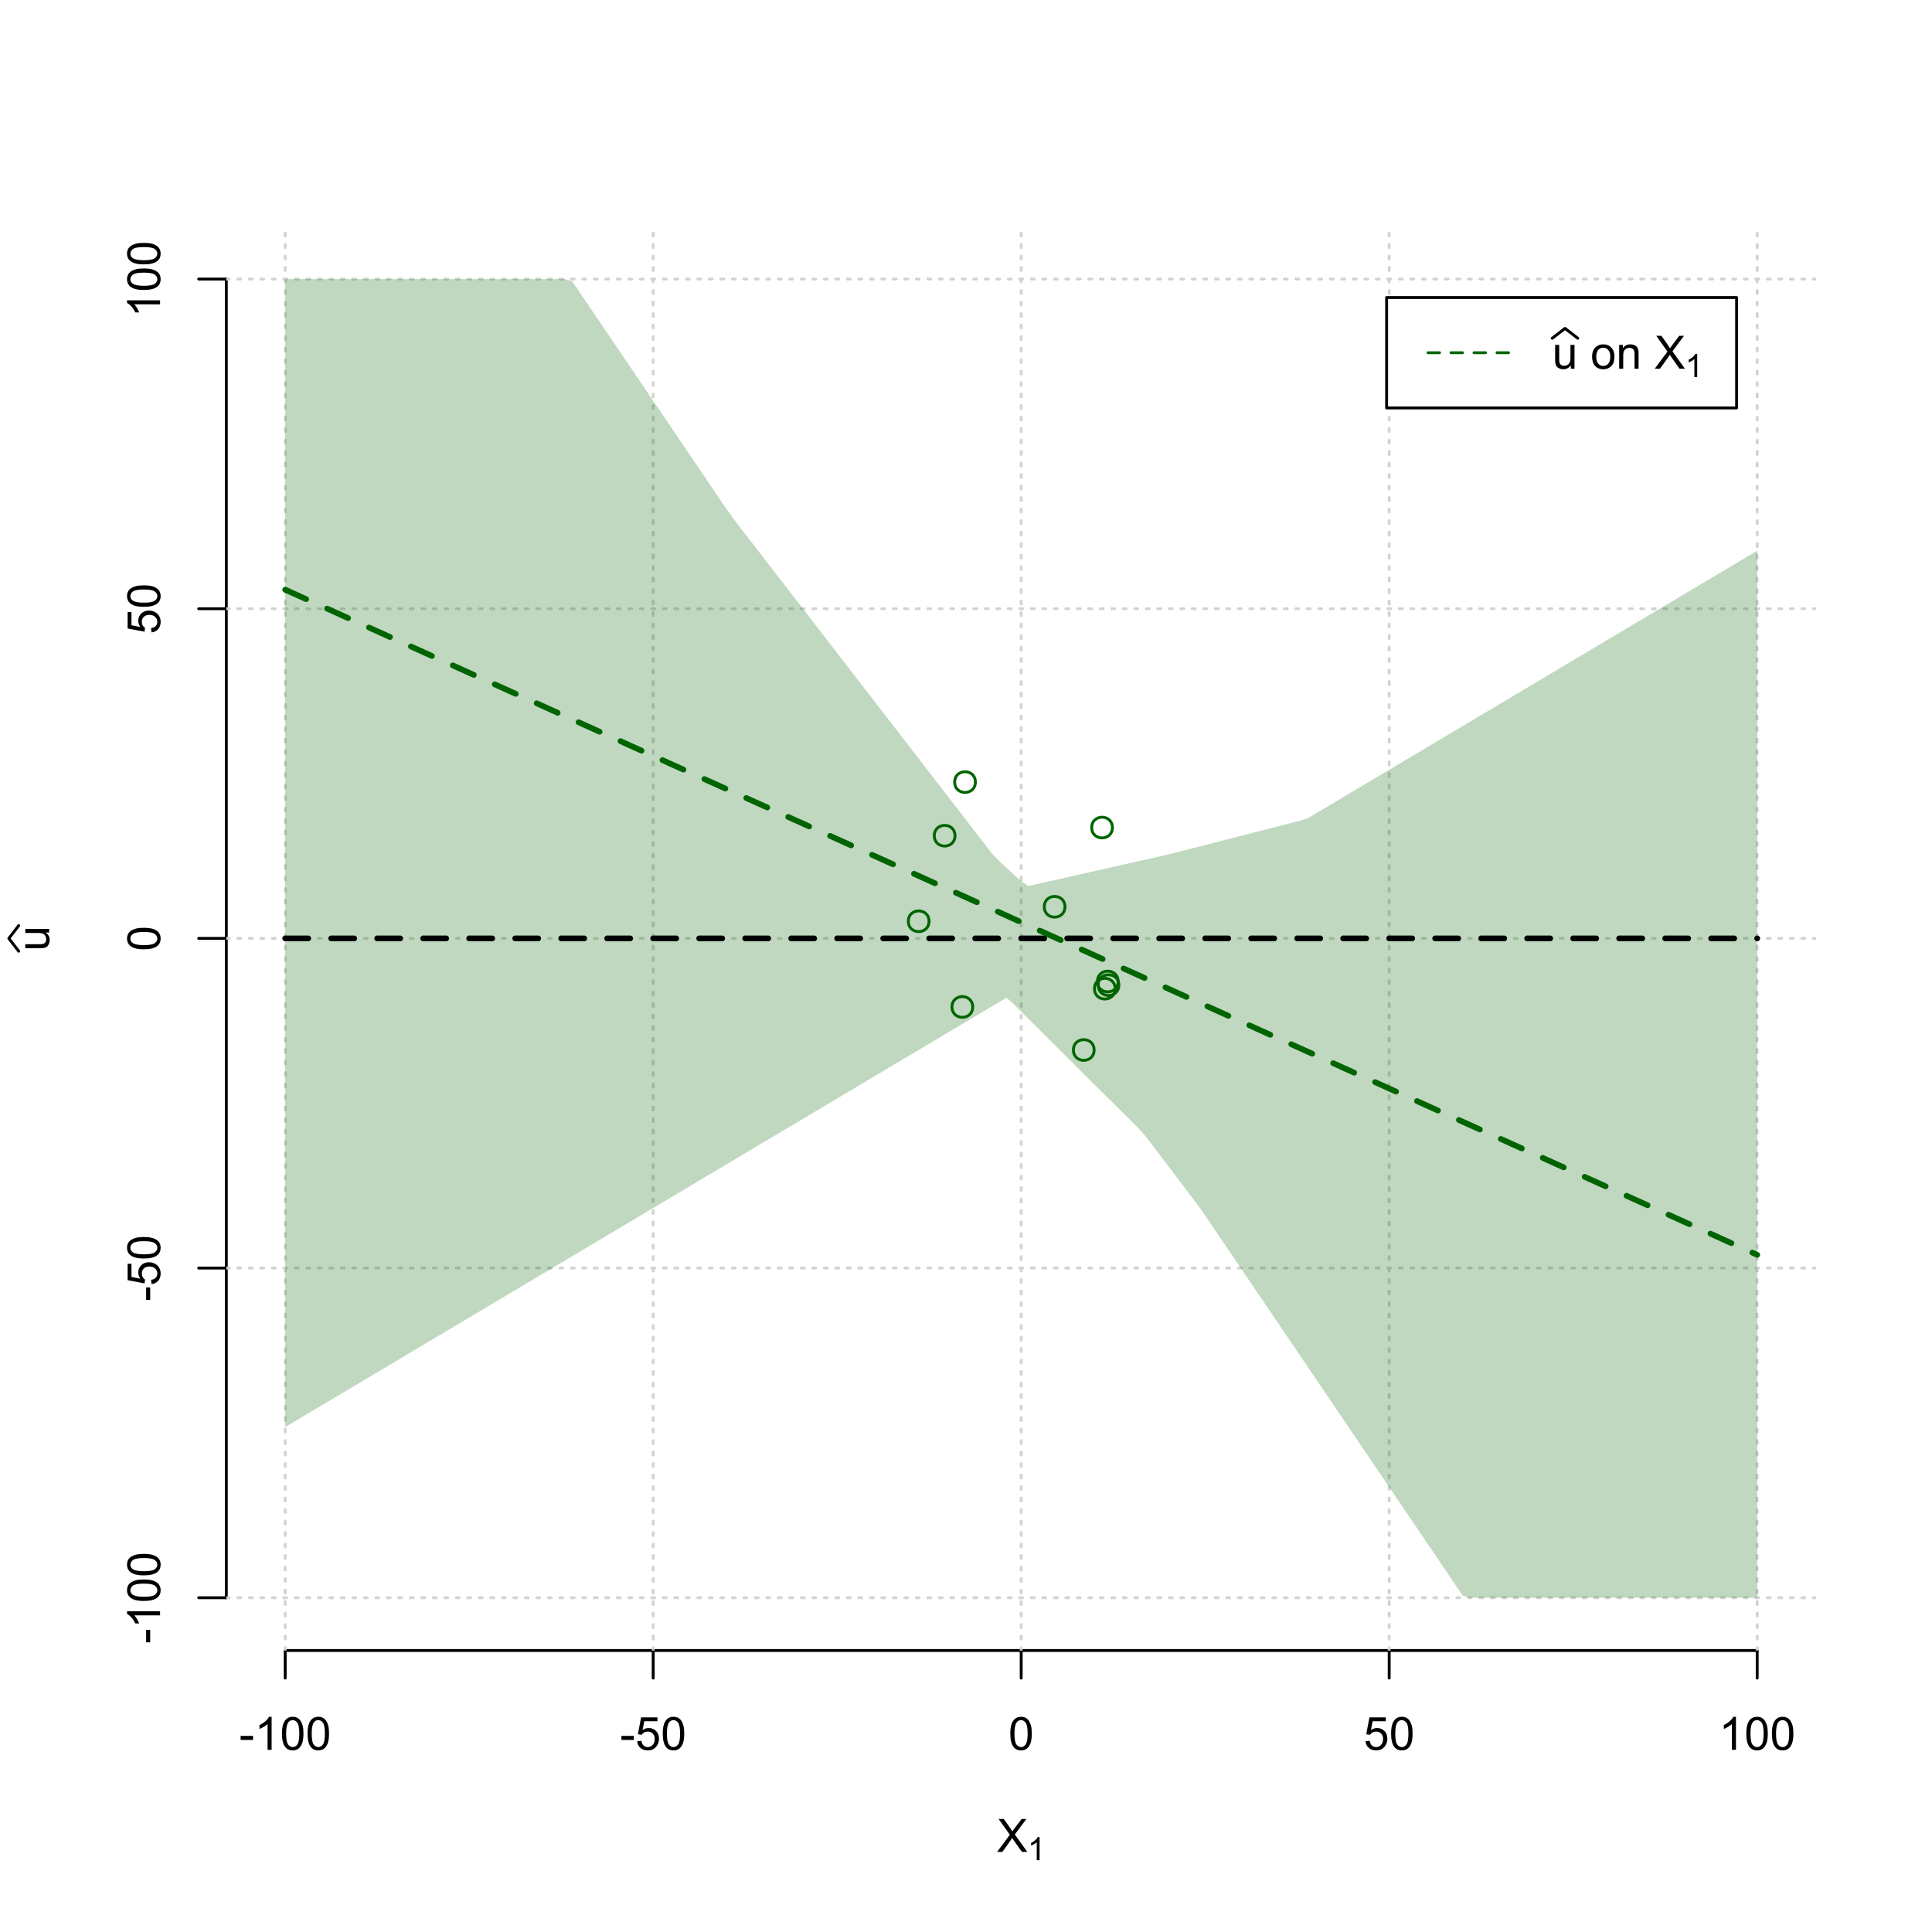 <?xml version="1.0" encoding="UTF-8"?>
<svg xmlns="http://www.w3.org/2000/svg" xmlns:xlink="http://www.w3.org/1999/xlink" width="504pt" height="504pt" viewBox="0 0 504 504" version="1.1">
<defs>
<g>
<symbol overflow="visible" id="glyph0-0">
<path style="stroke:none;" d="M 1.5 0 L 1.5 -7.5 L 7.5 -7.5 L 7.5 0 Z M 1.688 -0.188 L 7.312 -0.188 L 7.312 -7.312 L 1.688 -7.312 Z M 1.688 -0.188 "/>
</symbol>
<symbol overflow="visible" id="glyph0-1">
<path style="stroke:none;" d="M 0.055 0 L 3.375 -4.477 L 0.445 -8.59 L 1.797 -8.59 L 3.359 -6.387 C 3.68 -5.93 3.91 -5.578 4.047 -5.332 C 4.238 -5.645 4.465 -5.969 4.727 -6.312 L 6.457 -8.59 L 7.695 -8.59 L 4.676 -4.539 L 7.93 0 L 6.523 0 L 4.359 -3.062 C 4.238 -3.238 4.113 -3.43 3.984 -3.641 C 3.789 -3.324 3.652 -3.109 3.574 -2.992 L 1.418 0 Z M 0.055 0 "/>
</symbol>
<symbol overflow="visible" id="glyph0-2">
<path style="stroke:none;" d="M 0.383 -2.578 L 0.383 -3.641 L 3.621 -3.641 L 3.621 -2.578 Z M 0.383 -2.578 "/>
</symbol>
<symbol overflow="visible" id="glyph0-3">
<path style="stroke:none;" d="M 4.469 0 L 3.414 0 L 3.414 -6.719 C 3.16 -6.477 2.828 -6.234 2.414 -5.996 C 2 -5.75 1.629 -5.57 1.305 -5.449 L 1.305 -6.469 C 1.895 -6.742 2.41 -7.078 2.852 -7.477 C 3.293 -7.871 3.605 -8.254 3.789 -8.625 L 4.469 -8.625 Z M 4.469 0 "/>
</symbol>
<symbol overflow="visible" id="glyph0-4">
<path style="stroke:none;" d="M 0.5 -4.234 C 0.496 -5.246 0.602 -6.062 0.812 -6.688 C 1.02 -7.305 1.328 -7.785 1.742 -8.121 C 2.148 -8.457 2.668 -8.625 3.297 -8.625 C 3.758 -8.625 4.164 -8.531 4.512 -8.348 C 4.855 -8.16 5.141 -7.891 5.371 -7.543 C 5.594 -7.191 5.773 -6.766 5.906 -6.266 C 6.035 -5.762 6.098 -5.086 6.102 -4.234 C 6.098 -3.227 5.996 -2.414 5.789 -1.797 C 5.578 -1.176 5.266 -0.695 4.859 -0.359 C 4.445 -0.02 3.926 0.145 3.297 0.148 C 2.465 0.145 1.816 -0.148 1.348 -0.742 C 0.781 -1.457 0.496 -2.621 0.5 -4.234 Z M 1.582 -4.234 C 1.582 -2.824 1.746 -1.887 2.074 -1.418 C 2.402 -0.949 2.809 -0.715 3.297 -0.719 C 3.777 -0.715 4.184 -0.949 4.52 -1.422 C 4.848 -1.887 5.016 -2.824 5.016 -4.234 C 5.016 -5.648 4.848 -6.59 4.52 -7.055 C 4.184 -7.516 3.773 -7.746 3.289 -7.75 C 2.801 -7.746 2.414 -7.543 2.125 -7.137 C 1.762 -6.613 1.582 -5.645 1.582 -4.234 Z M 1.582 -4.234 "/>
</symbol>
<symbol overflow="visible" id="glyph0-5">
<path style="stroke:none;" d="M 0.5 -2.25 L 1.605 -2.344 C 1.684 -1.805 1.871 -1.398 2.176 -1.125 C 2.473 -0.852 2.836 -0.715 3.258 -0.719 C 3.766 -0.715 4.195 -0.906 4.547 -1.293 C 4.898 -1.672 5.074 -2.18 5.074 -2.82 C 5.074 -3.414 4.902 -3.891 4.566 -4.242 C 4.227 -4.59 3.785 -4.762 3.242 -4.766 C 2.898 -4.762 2.594 -4.684 2.32 -4.531 C 2.047 -4.375 1.832 -4.176 1.676 -3.93 L 0.688 -4.062 L 1.516 -8.473 L 5.789 -8.473 L 5.789 -7.465 L 2.359 -7.465 L 1.898 -5.156 C 2.414 -5.516 2.953 -5.695 3.523 -5.695 C 4.27 -5.695 4.902 -5.434 5.422 -4.914 C 5.934 -4.395 6.191 -3.727 6.195 -2.914 C 6.191 -2.133 5.965 -1.461 5.516 -0.898 C 4.961 -0.199 4.211 0.145 3.258 0.148 C 2.477 0.145 1.836 -0.07 1.344 -0.508 C 0.844 -0.941 0.562 -1.523 0.5 -2.25 Z M 0.5 -2.25 "/>
</symbol>
<symbol overflow="visible" id="glyph0-6">
<path style="stroke:none;" d="M 4.867 0 L 4.867 -0.914 C 4.379 -0.211 3.723 0.141 2.895 0.141 C 2.527 0.141 2.184 0.07 1.867 -0.07 C 1.547 -0.211 1.309 -0.387 1.156 -0.602 C 1 -0.812 0.895 -1.074 0.832 -1.383 C 0.785 -1.59 0.762 -1.918 0.766 -2.367 L 0.766 -6.223 L 1.82 -6.223 L 1.82 -2.773 C 1.816 -2.219 1.84 -1.848 1.887 -1.656 C 1.949 -1.379 2.09 -1.16 2.309 -1.004 C 2.523 -0.84 2.789 -0.762 3.105 -0.766 C 3.418 -0.762 3.715 -0.844 3.996 -1.008 C 4.273 -1.172 4.469 -1.391 4.586 -1.672 C 4.699 -1.949 4.758 -2.355 4.758 -2.891 L 4.758 -6.223 L 5.812 -6.223 L 5.812 0 Z M 4.867 0 "/>
</symbol>
<symbol overflow="visible" id="glyph0-7">
<path style="stroke:none;" d=""/>
</symbol>
<symbol overflow="visible" id="glyph0-8">
<path style="stroke:none;" d="M 0.398 -3.109 C 0.398 -4.262 0.719 -5.117 1.359 -5.672 C 1.895 -6.133 2.547 -6.363 3.316 -6.363 C 4.172 -6.363 4.871 -6.082 5.414 -5.52 C 5.953 -4.957 6.223 -4.184 6.227 -3.199 C 6.223 -2.398 6.102 -1.766 5.867 -1.309 C 5.625 -0.848 5.277 -0.492 4.82 -0.238 C 4.359 0.016 3.859 0.141 3.316 0.141 C 2.441 0.141 1.734 -0.137 1.203 -0.695 C 0.664 -1.254 0.398 -2.059 0.398 -3.109 Z M 1.484 -3.109 C 1.48 -2.309 1.656 -1.711 2.004 -1.32 C 2.348 -0.922 2.785 -0.727 3.316 -0.727 C 3.84 -0.727 4.273 -0.926 4.621 -1.324 C 4.969 -1.723 5.145 -2.328 5.145 -3.148 C 5.145 -3.914 4.969 -4.496 4.617 -4.895 C 4.266 -5.289 3.832 -5.488 3.316 -5.492 C 2.785 -5.488 2.348 -5.293 2.004 -4.898 C 1.656 -4.5 1.48 -3.902 1.484 -3.109 Z M 1.484 -3.109 "/>
</symbol>
<symbol overflow="visible" id="glyph0-9">
<path style="stroke:none;" d="M 0.789 0 L 0.789 -6.223 L 1.742 -6.223 L 1.742 -5.336 C 2.195 -6.02 2.855 -6.363 3.719 -6.363 C 4.09 -6.363 4.434 -6.293 4.754 -6.16 C 5.066 -6.023 5.305 -5.848 5.461 -5.633 C 5.617 -5.41 5.727 -5.152 5.789 -4.852 C 5.828 -4.656 5.848 -4.312 5.848 -3.828 L 5.848 0 L 4.793 0 L 4.793 -3.785 C 4.793 -4.215 4.75 -4.535 4.668 -4.75 C 4.586 -4.961 4.441 -5.129 4.234 -5.258 C 4.023 -5.383 3.777 -5.449 3.5 -5.449 C 3.047 -5.449 2.66 -5.305 2.332 -5.02 C 2.004 -4.734 1.84 -4.195 1.844 -3.398 L 1.844 0 Z M 0.789 0 "/>
</symbol>
<symbol overflow="visible" id="glyph1-0">
<path style="stroke:none;" d="M 1.051 0 L 1.051 -5.25 L 5.25 -5.25 L 5.25 0 Z M 1.18 -0.133 L 5.117 -0.133 L 5.117 -5.117 L 1.18 -5.117 Z M 1.18 -0.133 "/>
</symbol>
<symbol overflow="visible" id="glyph1-1">
<path style="stroke:none;" d="M 3.129 0 L 2.391 0 L 2.391 -4.703 C 2.211 -4.531 1.977 -4.363 1.691 -4.195 C 1.398 -4.023 1.141 -3.895 0.914 -3.812 L 0.914 -4.527 C 1.328 -4.719 1.688 -4.953 1.996 -5.234 C 2.305 -5.508 2.523 -5.777 2.652 -6.039 L 3.129 -6.039 Z M 3.129 0 "/>
</symbol>
<symbol overflow="visible" id="glyph2-0">
<path style="stroke:none;" d="M 0 -1.5 L -7.5 -1.5 L -7.5 -7.5 L 0 -7.5 Z M -0.188 -1.688 L -0.188 -7.312 L -7.312 -7.312 L -7.312 -1.688 Z M -0.188 -1.688 "/>
</symbol>
<symbol overflow="visible" id="glyph2-1">
<path style="stroke:none;" d="M 0 -4.867 L -0.914 -4.867 C -0.211 -4.379 0.141 -3.723 0.141 -2.895 C 0.141 -2.527 0.07 -2.184 -0.07 -1.867 C -0.211 -1.547 -0.387 -1.309 -0.598 -1.156 C -0.809 -1 -1.07 -0.895 -1.383 -0.832 C -1.59 -0.789 -1.918 -0.766 -2.367 -0.77 L -6.223 -0.77 L -6.223 -1.824 L -2.773 -1.824 C -2.219 -1.82 -1.848 -1.844 -1.656 -1.887 C -1.379 -1.949 -1.16 -2.09 -1.004 -2.309 C -0.84 -2.523 -0.762 -2.789 -0.766 -3.105 C -0.762 -3.418 -0.844 -3.715 -1.008 -3.996 C -1.172 -4.273 -1.391 -4.469 -1.672 -4.586 C -1.945 -4.699 -2.352 -4.758 -2.887 -4.758 L -6.223 -4.758 L -6.223 -5.812 L 0 -5.812 Z M 0 -4.867 "/>
</symbol>
<symbol overflow="visible" id="glyph2-2">
<path style="stroke:none;" d="M -2.578 -0.383 L -3.641 -0.383 L -3.641 -3.621 L -2.578 -3.621 Z M -2.578 -0.383 "/>
</symbol>
<symbol overflow="visible" id="glyph2-3">
<path style="stroke:none;" d="M 0 -4.469 L 0 -3.414 L -6.719 -3.418 C -6.477 -3.16 -6.234 -2.828 -5.996 -2.418 C -5.75 -2.004 -5.57 -1.633 -5.449 -1.309 L -6.469 -1.309 C -6.742 -1.895 -7.078 -2.41 -7.477 -2.852 C -7.871 -3.293 -8.254 -3.605 -8.625 -3.793 L -8.625 -4.473 Z M 0 -4.469 "/>
</symbol>
<symbol overflow="visible" id="glyph2-4">
<path style="stroke:none;" d="M -4.234 -0.5 C -5.246 -0.496 -6.062 -0.602 -6.688 -0.812 C -7.305 -1.02 -7.785 -1.328 -8.121 -1.742 C -8.457 -2.152 -8.625 -2.672 -8.625 -3.301 C -8.625 -3.758 -8.531 -4.164 -8.348 -4.512 C -8.16 -4.859 -7.891 -5.145 -7.543 -5.371 C -7.191 -5.594 -6.766 -5.773 -6.266 -5.906 C -5.762 -6.035 -5.086 -6.098 -4.234 -6.102 C -3.223 -6.098 -2.41 -5.996 -1.793 -5.789 C -1.176 -5.578 -0.695 -5.266 -0.359 -4.859 C -0.02 -4.445 0.145 -3.926 0.148 -3.297 C 0.145 -2.465 -0.148 -1.816 -0.742 -1.348 C -1.457 -0.781 -2.621 -0.496 -4.234 -0.5 Z M -4.234 -1.582 C -2.824 -1.582 -1.887 -1.746 -1.418 -2.074 C -0.949 -2.402 -0.715 -2.809 -0.719 -3.297 C -0.715 -3.777 -0.949 -4.184 -1.422 -4.52 C -1.887 -4.848 -2.824 -5.016 -4.234 -5.016 C -5.648 -5.016 -6.59 -4.848 -7.055 -4.52 C -7.516 -4.188 -7.746 -3.777 -7.75 -3.289 C -7.746 -2.801 -7.543 -2.414 -7.137 -2.129 C -6.613 -1.762 -5.645 -1.582 -4.234 -1.582 Z M -4.234 -1.582 "/>
</symbol>
<symbol overflow="visible" id="glyph2-5">
<path style="stroke:none;" d="M -2.25 -0.5 L -2.344 -1.605 C -1.805 -1.684 -1.398 -1.871 -1.125 -2.176 C -0.852 -2.473 -0.715 -2.836 -0.719 -3.258 C -0.715 -3.766 -0.906 -4.195 -1.293 -4.547 C -1.672 -4.898 -2.18 -5.074 -2.816 -5.074 C -3.414 -5.074 -3.891 -4.902 -4.242 -4.566 C -4.59 -4.227 -4.762 -3.785 -4.766 -3.242 C -4.762 -2.898 -4.684 -2.594 -4.531 -2.32 C -4.375 -2.047 -4.176 -1.832 -3.93 -1.676 L -4.062 -0.688 L -8.473 -1.52 L -8.473 -5.789 L -7.465 -5.789 L -7.465 -2.363 L -5.156 -1.898 C -5.516 -2.414 -5.695 -2.953 -5.695 -3.523 C -5.695 -4.27 -5.434 -4.902 -4.914 -5.422 C -4.395 -5.934 -3.727 -6.191 -2.91 -6.195 C -2.133 -6.191 -1.461 -5.965 -0.895 -5.516 C -0.199 -4.961 0.145 -4.211 0.148 -3.258 C 0.145 -2.477 -0.07 -1.836 -0.508 -1.344 C -0.941 -0.848 -1.523 -0.566 -2.25 -0.5 Z M -2.25 -0.5 "/>
</symbol>
</g>
<clipPath id="clip1">
  <path d="M 74 59.039 L 75 59.039 L 75 430.559 L 74 430.559 Z M 74 59.039 "/>
</clipPath>
<clipPath id="clip2">
  <path d="M 170 59.039 L 171 59.039 L 171 430.559 L 170 430.559 Z M 170 59.039 "/>
</clipPath>
<clipPath id="clip3">
  <path d="M 266 59.039 L 267 59.039 L 267 430.559 L 266 430.559 Z M 266 59.039 "/>
</clipPath>
<clipPath id="clip4">
  <path d="M 362 59.039 L 363 59.039 L 363 430.559 L 362 430.559 Z M 362 59.039 "/>
</clipPath>
<clipPath id="clip5">
  <path d="M 458 59.039 L 459 59.039 L 459 430.559 L 458 430.559 Z M 458 59.039 "/>
</clipPath>
<clipPath id="clip6">
  <path d="M 59.039 416 L 473.758 416 L 473.758 418 L 59.039 418 Z M 59.039 416 "/>
</clipPath>
<clipPath id="clip7">
  <path d="M 59.039 330 L 473.758 330 L 473.758 332 L 59.039 332 Z M 59.039 330 "/>
</clipPath>
<clipPath id="clip8">
  <path d="M 59.039 244 L 473.758 244 L 473.758 246 L 59.039 246 Z M 59.039 244 "/>
</clipPath>
<clipPath id="clip9">
  <path d="M 59.039 158 L 473.758 158 L 473.758 160 L 59.039 160 Z M 59.039 158 "/>
</clipPath>
<clipPath id="clip10">
  <path d="M 59.039 72 L 473.758 72 L 473.758 74 L 59.039 74 Z M 59.039 72 "/>
</clipPath>
</defs>
<g id="surface4176">
<rect x="0" y="0" width="504" height="504" style="fill:rgb(100%,100%,100%);fill-opacity:1;stroke:none;"/>
<g style="fill:rgb(0%,0%,0%);fill-opacity:1;">
  <use xlink:href="#glyph0-1" x="260.062" y="483.102"/>
</g>
<g style="fill:rgb(0%,0%,0%);fill-opacity:1;">
  <use xlink:href="#glyph1-1" x="268.066" y="485.281"/>
</g>
<g style="fill:rgb(0%,0%,0%);fill-opacity:1;">
  <use xlink:href="#glyph2-1" x="12.82" y="248.137"/>
</g>
<path style="fill:none;stroke-width:0.75;stroke-linecap:round;stroke-linejoin:round;stroke:rgb(0%,0%,0%);stroke-opacity:1;stroke-miterlimit:10;" d="M 4.879 248.137 L 2.301 244.801 L 4.879 241.465 "/>
<path style="fill:none;stroke-width:0.75;stroke-linecap:round;stroke-linejoin:round;stroke:rgb(0%,0%,0%);stroke-opacity:1;stroke-miterlimit:10;" d="M 74.398 430.559 L 458.398 430.559 "/>
<path style="fill:none;stroke-width:0.75;stroke-linecap:round;stroke-linejoin:round;stroke:rgb(0%,0%,0%);stroke-opacity:1;stroke-miterlimit:10;" d="M 74.398 430.559 L 74.398 437.762 "/>
<path style="fill:none;stroke-width:0.75;stroke-linecap:round;stroke-linejoin:round;stroke:rgb(0%,0%,0%);stroke-opacity:1;stroke-miterlimit:10;" d="M 170.398 430.559 L 170.398 437.762 "/>
<path style="fill:none;stroke-width:0.75;stroke-linecap:round;stroke-linejoin:round;stroke:rgb(0%,0%,0%);stroke-opacity:1;stroke-miterlimit:10;" d="M 266.398 430.559 L 266.398 437.762 "/>
<path style="fill:none;stroke-width:0.75;stroke-linecap:round;stroke-linejoin:round;stroke:rgb(0%,0%,0%);stroke-opacity:1;stroke-miterlimit:10;" d="M 362.398 430.559 L 362.398 437.762 "/>
<path style="fill:none;stroke-width:0.75;stroke-linecap:round;stroke-linejoin:round;stroke:rgb(0%,0%,0%);stroke-opacity:1;stroke-miterlimit:10;" d="M 458.398 430.559 L 458.398 437.762 "/>
<g style="fill:rgb(0%,0%,0%);fill-opacity:1;">
  <use xlink:href="#glyph0-2" x="62.391" y="456.48"/>
  <use xlink:href="#glyph0-3" x="66.387" y="456.48"/>
  <use xlink:href="#glyph0-4" x="73.061" y="456.48"/>
  <use xlink:href="#glyph0-4" x="79.734" y="456.48"/>
</g>
<g style="fill:rgb(0%,0%,0%);fill-opacity:1;">
  <use xlink:href="#glyph0-2" x="161.727" y="456.48"/>
  <use xlink:href="#glyph0-5" x="165.723" y="456.48"/>
  <use xlink:href="#glyph0-4" x="172.396" y="456.48"/>
</g>
<g style="fill:rgb(0%,0%,0%);fill-opacity:1;">
  <use xlink:href="#glyph0-4" x="263.062" y="456.48"/>
</g>
<g style="fill:rgb(0%,0%,0%);fill-opacity:1;">
  <use xlink:href="#glyph0-5" x="355.727" y="456.48"/>
  <use xlink:href="#glyph0-4" x="362.4" y="456.48"/>
</g>
<g style="fill:rgb(0%,0%,0%);fill-opacity:1;">
  <use xlink:href="#glyph0-3" x="448.387" y="456.48"/>
  <use xlink:href="#glyph0-4" x="455.061" y="456.48"/>
  <use xlink:href="#glyph0-4" x="461.734" y="456.48"/>
</g>
<path style="fill:none;stroke-width:0.75;stroke-linecap:round;stroke-linejoin:round;stroke:rgb(0%,0%,0%);stroke-opacity:1;stroke-miterlimit:10;" d="M 59.039 416.801 L 59.039 72.801 "/>
<path style="fill:none;stroke-width:0.75;stroke-linecap:round;stroke-linejoin:round;stroke:rgb(0%,0%,0%);stroke-opacity:1;stroke-miterlimit:10;" d="M 59.039 416.801 L 51.84 416.801 "/>
<path style="fill:none;stroke-width:0.75;stroke-linecap:round;stroke-linejoin:round;stroke:rgb(0%,0%,0%);stroke-opacity:1;stroke-miterlimit:10;" d="M 59.039 330.801 L 51.84 330.801 "/>
<path style="fill:none;stroke-width:0.75;stroke-linecap:round;stroke-linejoin:round;stroke:rgb(0%,0%,0%);stroke-opacity:1;stroke-miterlimit:10;" d="M 59.039 244.801 L 51.84 244.801 "/>
<path style="fill:none;stroke-width:0.75;stroke-linecap:round;stroke-linejoin:round;stroke:rgb(0%,0%,0%);stroke-opacity:1;stroke-miterlimit:10;" d="M 59.039 158.801 L 51.84 158.801 "/>
<path style="fill:none;stroke-width:0.75;stroke-linecap:round;stroke-linejoin:round;stroke:rgb(0%,0%,0%);stroke-opacity:1;stroke-miterlimit:10;" d="M 59.039 72.801 L 51.84 72.801 "/>
<g style="fill:rgb(0%,0%,0%);fill-opacity:1;">
  <use xlink:href="#glyph2-2" x="41.762" y="428.809"/>
  <use xlink:href="#glyph2-3" x="41.762" y="424.812"/>
  <use xlink:href="#glyph2-4" x="41.762" y="418.139"/>
  <use xlink:href="#glyph2-4" x="41.762" y="411.465"/>
</g>
<g style="fill:rgb(0%,0%,0%);fill-opacity:1;">
  <use xlink:href="#glyph2-2" x="41.762" y="339.473"/>
  <use xlink:href="#glyph2-5" x="41.762" y="335.477"/>
  <use xlink:href="#glyph2-4" x="41.762" y="328.803"/>
</g>
<g style="fill:rgb(0%,0%,0%);fill-opacity:1;">
  <use xlink:href="#glyph2-4" x="41.762" y="248.137"/>
</g>
<g style="fill:rgb(0%,0%,0%);fill-opacity:1;">
  <use xlink:href="#glyph2-5" x="41.762" y="165.473"/>
  <use xlink:href="#glyph2-4" x="41.762" y="158.799"/>
</g>
<g style="fill:rgb(0%,0%,0%);fill-opacity:1;">
  <use xlink:href="#glyph2-3" x="41.762" y="82.812"/>
  <use xlink:href="#glyph2-4" x="41.762" y="76.139"/>
  <use xlink:href="#glyph2-4" x="41.762" y="69.465"/>
</g>
<g clip-path="url(#clip1)" clip-rule="nonzero">
<path style="fill:none;stroke-width:0.75;stroke-linecap:round;stroke-linejoin:round;stroke:rgb(82.745%,82.745%,82.745%);stroke-opacity:1;stroke-dasharray:0.75,2.25;stroke-miterlimit:10;" d="M 74.398 430.559 L 74.398 59.039 "/>
</g>
<g clip-path="url(#clip2)" clip-rule="nonzero">
<path style="fill:none;stroke-width:0.75;stroke-linecap:round;stroke-linejoin:round;stroke:rgb(82.745%,82.745%,82.745%);stroke-opacity:1;stroke-dasharray:0.75,2.25;stroke-miterlimit:10;" d="M 170.398 430.559 L 170.398 59.039 "/>
</g>
<g clip-path="url(#clip3)" clip-rule="nonzero">
<path style="fill:none;stroke-width:0.75;stroke-linecap:round;stroke-linejoin:round;stroke:rgb(82.745%,82.745%,82.745%);stroke-opacity:1;stroke-dasharray:0.75,2.25;stroke-miterlimit:10;" d="M 266.398 430.559 L 266.398 59.039 "/>
</g>
<g clip-path="url(#clip4)" clip-rule="nonzero">
<path style="fill:none;stroke-width:0.75;stroke-linecap:round;stroke-linejoin:round;stroke:rgb(82.745%,82.745%,82.745%);stroke-opacity:1;stroke-dasharray:0.75,2.25;stroke-miterlimit:10;" d="M 362.398 430.559 L 362.398 59.039 "/>
</g>
<g clip-path="url(#clip5)" clip-rule="nonzero">
<path style="fill:none;stroke-width:0.75;stroke-linecap:round;stroke-linejoin:round;stroke:rgb(82.745%,82.745%,82.745%);stroke-opacity:1;stroke-dasharray:0.75,2.25;stroke-miterlimit:10;" d="M 458.398 430.559 L 458.398 59.039 "/>
</g>
<g clip-path="url(#clip6)" clip-rule="nonzero">
<path style="fill:none;stroke-width:0.75;stroke-linecap:round;stroke-linejoin:round;stroke:rgb(82.745%,82.745%,82.745%);stroke-opacity:1;stroke-dasharray:0.75,2.25;stroke-miterlimit:10;" d="M 59.039 416.801 L 473.762 416.801 "/>
</g>
<g clip-path="url(#clip7)" clip-rule="nonzero">
<path style="fill:none;stroke-width:0.75;stroke-linecap:round;stroke-linejoin:round;stroke:rgb(82.745%,82.745%,82.745%);stroke-opacity:1;stroke-dasharray:0.75,2.25;stroke-miterlimit:10;" d="M 59.039 330.801 L 473.762 330.801 "/>
</g>
<g clip-path="url(#clip8)" clip-rule="nonzero">
<path style="fill:none;stroke-width:0.75;stroke-linecap:round;stroke-linejoin:round;stroke:rgb(82.745%,82.745%,82.745%);stroke-opacity:1;stroke-dasharray:0.75,2.25;stroke-miterlimit:10;" d="M 59.039 244.801 L 473.762 244.801 "/>
</g>
<g clip-path="url(#clip9)" clip-rule="nonzero">
<path style="fill:none;stroke-width:0.75;stroke-linecap:round;stroke-linejoin:round;stroke:rgb(82.745%,82.745%,82.745%);stroke-opacity:1;stroke-dasharray:0.75,2.25;stroke-miterlimit:10;" d="M 59.039 158.801 L 473.762 158.801 "/>
</g>
<g clip-path="url(#clip10)" clip-rule="nonzero">
<path style="fill:none;stroke-width:0.75;stroke-linecap:round;stroke-linejoin:round;stroke:rgb(82.745%,82.745%,82.745%);stroke-opacity:1;stroke-dasharray:0.75,2.25;stroke-miterlimit:10;" d="M 59.039 72.801 L 473.762 72.801 "/>
</g>
<path style=" stroke:none;fill-rule:nonzero;fill:rgb(0%,39.216%,0%);fill-opacity:0.251;" d="M 74.398 72.801 L 147.359 72.801 L 149.281 73.402 L 151.199 76.234 L 153.121 79.07 L 155.039 81.902 L 156.961 84.738 L 158.879 87.57 L 160.801 90.406 L 162.719 93.238 L 164.641 96.07 L 166.559 98.906 L 168.48 101.738 L 170.398 104.574 L 172.32 107.406 L 174.238 110.242 L 176.16 113.074 L 178.078 115.906 L 180 118.742 L 181.922 121.574 L 183.84 124.41 L 185.762 127.242 L 187.68 130.074 L 189.602 132.91 L 191.52 135.57 L 193.441 138.059 L 195.359 140.543 L 197.281 143.031 L 199.199 145.516 L 201.121 148.004 L 203.039 150.488 L 204.961 152.973 L 206.879 155.461 L 208.801 157.945 L 210.719 160.434 L 212.641 162.918 L 214.559 165.406 L 216.48 167.891 L 218.398 170.379 L 220.32 172.863 L 222.238 175.352 L 224.16 177.836 L 226.078 180.32 L 228 182.809 L 229.922 185.293 L 231.84 187.781 L 233.762 190.266 L 235.68 192.754 L 237.602 195.238 L 239.52 197.727 L 241.441 200.211 L 243.359 202.699 L 245.281 205.184 L 247.199 207.672 L 249.121 210.156 L 251.039 212.641 L 252.961 215.129 L 254.879 217.613 L 256.801 220.102 L 258.719 222.586 L 260.641 224.625 L 262.559 226.383 L 264.48 228.141 L 266.398 229.902 L 268.32 231.129 L 270.238 230.695 L 272.16 230.266 L 274.078 229.832 L 277.922 228.965 L 279.84 228.531 L 281.762 228.098 L 283.68 227.664 L 285.602 227.23 L 287.52 226.797 L 289.441 226.367 L 291.359 225.934 L 293.281 225.5 L 295.199 225.066 L 297.121 224.633 L 299.039 224.199 L 300.961 223.766 L 302.879 223.332 L 304.801 222.898 L 306.719 222.41 L 308.641 221.918 L 310.559 221.426 L 312.48 220.934 L 314.398 220.441 L 316.32 219.949 L 318.238 219.457 L 320.16 218.965 L 322.078 218.473 L 325.922 217.488 L 327.84 216.992 L 329.762 216.5 L 331.68 216.008 L 333.602 215.516 L 335.52 215.023 L 337.441 214.531 L 339.359 214.039 L 341.281 213.391 L 343.199 212.25 L 345.121 211.105 L 347.039 209.961 L 348.961 208.82 L 350.879 207.676 L 352.801 206.535 L 354.719 205.391 L 356.641 204.246 L 358.559 203.105 L 360.48 201.961 L 362.398 200.816 L 364.32 199.676 L 366.238 198.531 L 368.16 197.391 L 370.078 196.246 L 372 195.102 L 373.922 193.961 L 375.84 192.816 L 377.762 191.672 L 379.68 190.531 L 381.602 189.387 L 383.52 188.242 L 385.441 187.102 L 387.359 185.957 L 389.281 184.816 L 391.199 183.672 L 393.121 182.527 L 395.039 181.387 L 396.961 180.242 L 398.879 179.098 L 400.801 177.957 L 402.719 176.812 L 404.641 175.672 L 406.559 174.527 L 408.48 173.383 L 410.398 172.242 L 412.32 171.098 L 414.238 169.953 L 416.16 168.812 L 418.078 167.668 L 420 166.523 L 421.922 165.383 L 423.84 164.238 L 425.762 163.098 L 427.68 161.953 L 429.602 160.809 L 431.52 159.668 L 433.441 158.523 L 435.359 157.379 L 437.281 156.238 L 439.199 155.094 L 441.121 153.953 L 443.039 152.809 L 444.961 151.664 L 446.879 150.523 L 448.801 149.379 L 450.719 148.234 L 452.641 147.094 L 454.559 145.949 L 456.48 144.809 L 458.398 143.664 L 458.398 72.801 L 458.398 416.801 L 383.52 416.801 L 381.602 416.277 L 379.68 413.445 L 377.762 410.609 L 375.84 407.777 L 373.922 404.941 L 370.078 399.277 L 368.16 396.441 L 366.238 393.609 L 364.32 390.773 L 362.398 387.941 L 360.48 385.105 L 358.559 382.273 L 356.641 379.441 L 354.719 376.605 L 352.801 373.773 L 350.879 370.938 L 348.961 368.105 L 347.039 365.27 L 345.121 362.438 L 343.199 359.605 L 341.281 356.77 L 339.359 353.938 L 337.441 351.102 L 335.52 348.27 L 333.602 345.438 L 331.68 342.602 L 329.762 339.77 L 327.84 336.934 L 325.922 334.102 L 324 331.266 L 322.078 328.434 L 320.16 325.602 L 318.238 322.766 L 316.32 319.934 L 314.398 317.098 L 312.48 314.375 L 310.559 311.84 L 308.641 309.305 L 306.719 306.77 L 304.801 304.234 L 302.879 301.703 L 300.961 299.168 L 299.039 296.633 L 297.121 294.465 L 295.199 292.555 L 293.281 290.645 L 291.359 288.734 L 289.441 286.824 L 287.52 284.914 L 285.602 283.004 L 283.68 281.09 L 281.762 279.18 L 279.84 277.27 L 277.922 275.359 L 274.078 271.539 L 272.16 269.629 L 270.238 267.719 L 268.32 265.809 L 266.398 263.898 L 264.48 261.988 L 262.559 260.258 L 260.641 261.402 L 258.719 262.547 L 256.801 263.688 L 254.879 264.832 L 252.961 265.973 L 251.039 267.117 L 249.121 268.262 L 247.199 269.402 L 245.281 270.547 L 243.359 271.691 L 241.441 272.832 L 239.52 273.977 L 237.602 275.117 L 235.68 276.262 L 233.762 277.406 L 231.84 278.547 L 229.922 279.691 L 228 280.836 L 226.078 281.977 L 224.16 283.121 L 222.238 284.262 L 220.32 285.406 L 218.398 286.551 L 216.48 287.691 L 214.559 288.836 L 212.641 289.98 L 210.719 291.121 L 208.801 292.266 L 206.879 293.41 L 204.961 294.551 L 203.039 295.695 L 201.121 296.836 L 199.199 297.98 L 197.281 299.125 L 195.359 300.266 L 193.441 301.41 L 191.52 302.555 L 189.602 303.695 L 187.68 304.84 L 185.762 305.98 L 183.84 307.125 L 181.922 308.27 L 180 309.41 L 178.078 310.555 L 176.16 311.699 L 174.238 312.84 L 172.32 313.984 L 170.398 315.129 L 168.48 316.27 L 166.559 317.414 L 164.641 318.555 L 162.719 319.699 L 160.801 320.844 L 158.879 321.984 L 156.961 323.129 L 155.039 324.273 L 153.121 325.414 L 151.199 326.559 L 149.281 327.699 L 147.359 328.844 L 145.441 329.988 L 143.52 331.129 L 141.602 332.273 L 139.68 333.418 L 137.762 334.559 L 135.84 335.703 L 133.922 336.848 L 132 337.988 L 130.078 339.133 L 128.16 340.273 L 126.238 341.418 L 124.32 342.562 L 122.398 343.703 L 120.48 344.848 L 118.559 345.992 L 116.641 347.133 L 114.719 348.277 L 112.801 349.418 L 110.879 350.562 L 108.961 351.707 L 107.039 352.848 L 105.121 353.992 L 103.199 355.137 L 101.281 356.277 L 99.359 357.422 L 97.441 358.566 L 95.52 359.707 L 93.602 360.852 L 91.68 361.992 L 89.762 363.137 L 87.84 364.281 L 85.922 365.422 L 82.078 367.711 L 80.16 368.852 L 78.238 369.996 L 76.32 371.137 L 74.398 372.281 L 74.398 416.801 Z M 74.398 72.801 "/>
<path style="fill:none;stroke-width:0.75;stroke-linecap:round;stroke-linejoin:round;stroke:rgb(0%,39.216%,0%);stroke-opacity:1;stroke-miterlimit:10;" d="M 291.68 256.039 C 291.68 259.637 286.281 259.637 286.281 256.039 C 286.281 252.438 291.68 252.438 291.68 256.039 "/>
<path style="fill:none;stroke-width:0.75;stroke-linecap:round;stroke-linejoin:round;stroke:rgb(0%,39.216%,0%);stroke-opacity:1;stroke-miterlimit:10;" d="M 253.746 262.684 C 253.746 266.285 248.344 266.285 248.344 262.684 C 248.344 259.082 253.746 259.082 253.746 262.684 "/>
<path style="fill:none;stroke-width:0.75;stroke-linecap:round;stroke-linejoin:round;stroke:rgb(0%,39.216%,0%);stroke-opacity:1;stroke-miterlimit:10;" d="M 291.875 256.98 C 291.875 260.582 286.477 260.582 286.477 256.98 C 286.477 253.383 291.875 253.383 291.875 256.98 "/>
<path style="fill:none;stroke-width:0.75;stroke-linecap:round;stroke-linejoin:round;stroke:rgb(0%,39.216%,0%);stroke-opacity:1;stroke-miterlimit:10;" d="M 277.82 236.551 C 277.82 240.152 272.422 240.152 272.422 236.551 C 272.422 232.953 277.82 232.953 277.82 236.551 "/>
<path style="fill:none;stroke-width:0.75;stroke-linecap:round;stroke-linejoin:round;stroke:rgb(0%,39.216%,0%);stroke-opacity:1;stroke-miterlimit:10;" d="M 249.133 218.008 C 249.133 221.609 243.73 221.609 243.73 218.008 C 243.73 214.41 249.133 214.41 249.133 218.008 "/>
<path style="fill:none;stroke-width:0.75;stroke-linecap:round;stroke-linejoin:round;stroke:rgb(0%,39.216%,0%);stroke-opacity:1;stroke-miterlimit:10;" d="M 254.449 204.027 C 254.449 207.625 249.047 207.625 249.047 204.027 C 249.047 200.426 254.449 200.426 254.449 204.027 "/>
<path style="fill:none;stroke-width:0.75;stroke-linecap:round;stroke-linejoin:round;stroke:rgb(0%,39.216%,0%);stroke-opacity:1;stroke-miterlimit:10;" d="M 290.91 257.918 C 290.91 261.516 285.512 261.516 285.512 257.918 C 285.512 254.316 290.91 254.316 290.91 257.918 "/>
<path style="fill:none;stroke-width:0.75;stroke-linecap:round;stroke-linejoin:round;stroke:rgb(0%,39.216%,0%);stroke-opacity:1;stroke-miterlimit:10;" d="M 242.355 240.332 C 242.355 243.93 236.957 243.93 236.957 240.332 C 236.957 236.73 242.355 236.73 242.355 240.332 "/>
<path style="fill:none;stroke-width:0.75;stroke-linecap:round;stroke-linejoin:round;stroke:rgb(0%,39.216%,0%);stroke-opacity:1;stroke-miterlimit:10;" d="M 285.422 273.914 C 285.422 277.512 280.023 277.512 280.023 273.914 C 280.023 270.312 285.422 270.312 285.422 273.914 "/>
<path style="fill:none;stroke-width:0.75;stroke-linecap:round;stroke-linejoin:round;stroke:rgb(0%,39.216%,0%);stroke-opacity:1;stroke-miterlimit:10;" d="M 290.191 215.887 C 290.191 219.484 284.793 219.484 284.793 215.887 C 284.793 212.285 290.191 212.285 290.191 215.887 "/>
<path style="fill:none;stroke-width:1.5;stroke-linecap:round;stroke-linejoin:round;stroke:rgb(0%,0%,0%);stroke-opacity:1;stroke-dasharray:6,6;stroke-miterlimit:10;" d="M 74.398 244.801 L 458.398 244.801 "/>
<path style="fill:none;stroke-width:1.5;stroke-linecap:round;stroke-linejoin:round;stroke:rgb(0%,39.216%,0%);stroke-opacity:1;stroke-dasharray:6,6;stroke-miterlimit:10;" d="M 74.398 153.824 L 76.32 154.691 L 78.238 155.559 L 80.16 156.426 L 82.078 157.297 L 85.922 159.031 L 87.84 159.898 L 89.762 160.766 L 91.68 161.633 L 93.602 162.5 L 95.52 163.367 L 97.441 164.234 L 99.359 165.102 L 101.281 165.973 L 103.199 166.84 L 105.121 167.707 L 107.039 168.574 L 108.961 169.441 L 110.879 170.309 L 112.801 171.176 L 114.719 172.043 L 116.641 172.91 L 118.559 173.777 L 120.48 174.645 L 122.398 175.516 L 124.32 176.383 L 126.238 177.25 L 128.16 178.117 L 130.078 178.984 L 133.922 180.719 L 135.84 181.586 L 137.762 182.453 L 139.68 183.32 L 141.602 184.188 L 143.52 185.059 L 145.441 185.926 L 147.359 186.793 L 149.281 187.66 L 151.199 188.527 L 153.121 189.395 L 155.039 190.262 L 156.961 191.129 L 158.879 191.996 L 160.801 192.863 L 162.719 193.734 L 164.641 194.602 L 166.559 195.469 L 168.48 196.336 L 170.398 197.203 L 172.32 198.07 L 174.238 198.938 L 176.16 199.805 L 178.078 200.672 L 181.922 202.406 L 183.84 203.277 L 185.762 204.145 L 187.68 205.012 L 189.602 205.879 L 191.52 206.746 L 193.441 207.613 L 195.359 208.48 L 197.281 209.348 L 199.199 210.215 L 201.121 211.082 L 203.039 211.953 L 204.961 212.82 L 206.879 213.688 L 208.801 214.555 L 210.719 215.422 L 212.641 216.289 L 214.559 217.156 L 216.48 218.023 L 218.398 218.891 L 220.32 219.758 L 222.238 220.625 L 224.16 221.496 L 226.078 222.363 L 229.922 224.098 L 231.84 224.965 L 233.762 225.832 L 235.68 226.699 L 237.602 227.566 L 239.52 228.434 L 241.441 229.301 L 243.359 230.168 L 245.281 231.039 L 247.199 231.906 L 249.121 232.773 L 251.039 233.641 L 252.961 234.508 L 254.879 235.375 L 256.801 236.242 L 258.719 237.109 L 260.641 237.977 L 262.559 238.844 L 264.48 239.715 L 266.398 240.582 L 268.32 241.449 L 270.238 242.316 L 272.16 243.184 L 274.078 244.051 L 277.922 245.785 L 279.84 246.652 L 281.762 247.52 L 283.68 248.387 L 285.602 249.258 L 287.52 250.125 L 289.441 250.992 L 291.359 251.859 L 293.281 252.727 L 295.199 253.594 L 297.121 254.461 L 299.039 255.328 L 300.961 256.195 L 302.879 257.062 L 304.801 257.934 L 306.719 258.801 L 308.641 259.668 L 310.559 260.535 L 312.48 261.402 L 314.398 262.27 L 316.32 263.137 L 318.238 264.004 L 320.16 264.871 L 322.078 265.738 L 324 266.605 L 325.922 267.477 L 327.84 268.344 L 329.762 269.211 L 331.68 270.078 L 333.602 270.945 L 335.52 271.812 L 337.441 272.68 L 339.359 273.547 L 341.281 274.414 L 343.199 275.281 L 345.121 276.148 L 347.039 277.02 L 348.961 277.887 L 350.879 278.754 L 352.801 279.621 L 354.719 280.488 L 356.641 281.355 L 358.559 282.223 L 360.48 283.09 L 362.398 283.957 L 364.32 284.824 L 366.238 285.695 L 368.16 286.562 L 370.078 287.43 L 373.922 289.164 L 375.84 290.031 L 377.762 290.898 L 379.68 291.766 L 381.602 292.633 L 383.52 293.5 L 385.441 294.367 L 387.359 295.238 L 389.281 296.105 L 391.199 296.973 L 393.121 297.84 L 395.039 298.707 L 396.961 299.574 L 398.879 300.441 L 400.801 301.309 L 402.719 302.176 L 404.641 303.043 L 406.559 303.914 L 408.48 304.781 L 410.398 305.648 L 412.32 306.516 L 414.238 307.383 L 416.16 308.25 L 418.078 309.117 L 421.922 310.852 L 423.84 311.719 L 425.762 312.586 L 427.68 313.457 L 429.602 314.324 L 431.52 315.191 L 433.441 316.059 L 435.359 316.926 L 437.281 317.793 L 439.199 318.66 L 441.121 319.527 L 443.039 320.395 L 444.961 321.262 L 446.879 322.129 L 448.801 323 L 450.719 323.867 L 452.641 324.734 L 454.559 325.602 L 456.48 326.469 L 458.398 327.336 "/>
<path style="fill-rule:nonzero;fill:rgb(100%,100%,100%);fill-opacity:1;stroke-width:0.75;stroke-linecap:round;stroke-linejoin:round;stroke:rgb(0%,0%,0%);stroke-opacity:1;stroke-miterlimit:10;" d="M 361.727 77.617 L 453.027 77.617 L 453.027 106.418 L 361.727 106.418 Z M 361.727 77.617 "/>
<path style="fill:none;stroke-width:0.75;stroke-linecap:round;stroke-linejoin:round;stroke:rgb(0%,39.216%,0%);stroke-opacity:1;stroke-dasharray:3,3;stroke-miterlimit:10;" d="M 372.523 92.016 L 394.125 92.016 "/>
<g style="fill:rgb(0%,0%,0%);fill-opacity:1;">
  <use xlink:href="#glyph0-6" x="404.926" y="96.188"/>
</g>
<path style="fill:none;stroke-width:0.75;stroke-linecap:round;stroke-linejoin:round;stroke:rgb(0%,0%,0%);stroke-opacity:1;stroke-miterlimit:10;" d="M 404.926 88.246 L 408.262 85.668 L 411.598 88.246 "/>
<g style="fill:rgb(0%,0%,0%);fill-opacity:1;">
  <use xlink:href="#glyph0-7" x="411.598" y="96.188"/>
  <use xlink:href="#glyph0-8" x="414.932" y="96.188"/>
  <use xlink:href="#glyph0-9" x="421.605" y="96.188"/>
  <use xlink:href="#glyph0-7" x="428.279" y="96.188"/>
</g>
<g style="fill:rgb(0%,0%,0%);fill-opacity:1;">
  <use xlink:href="#glyph0-1" x="431.613" y="96.188"/>
</g>
<g style="fill:rgb(0%,0%,0%);fill-opacity:1;">
  <use xlink:href="#glyph1-1" x="439.617" y="98.363"/>
</g>
<g style="fill:rgb(0%,0%,0%);fill-opacity:1;">
  <use xlink:href="#glyph0-7" x="444.289" y="96.188"/>
</g>
</g>
</svg>

